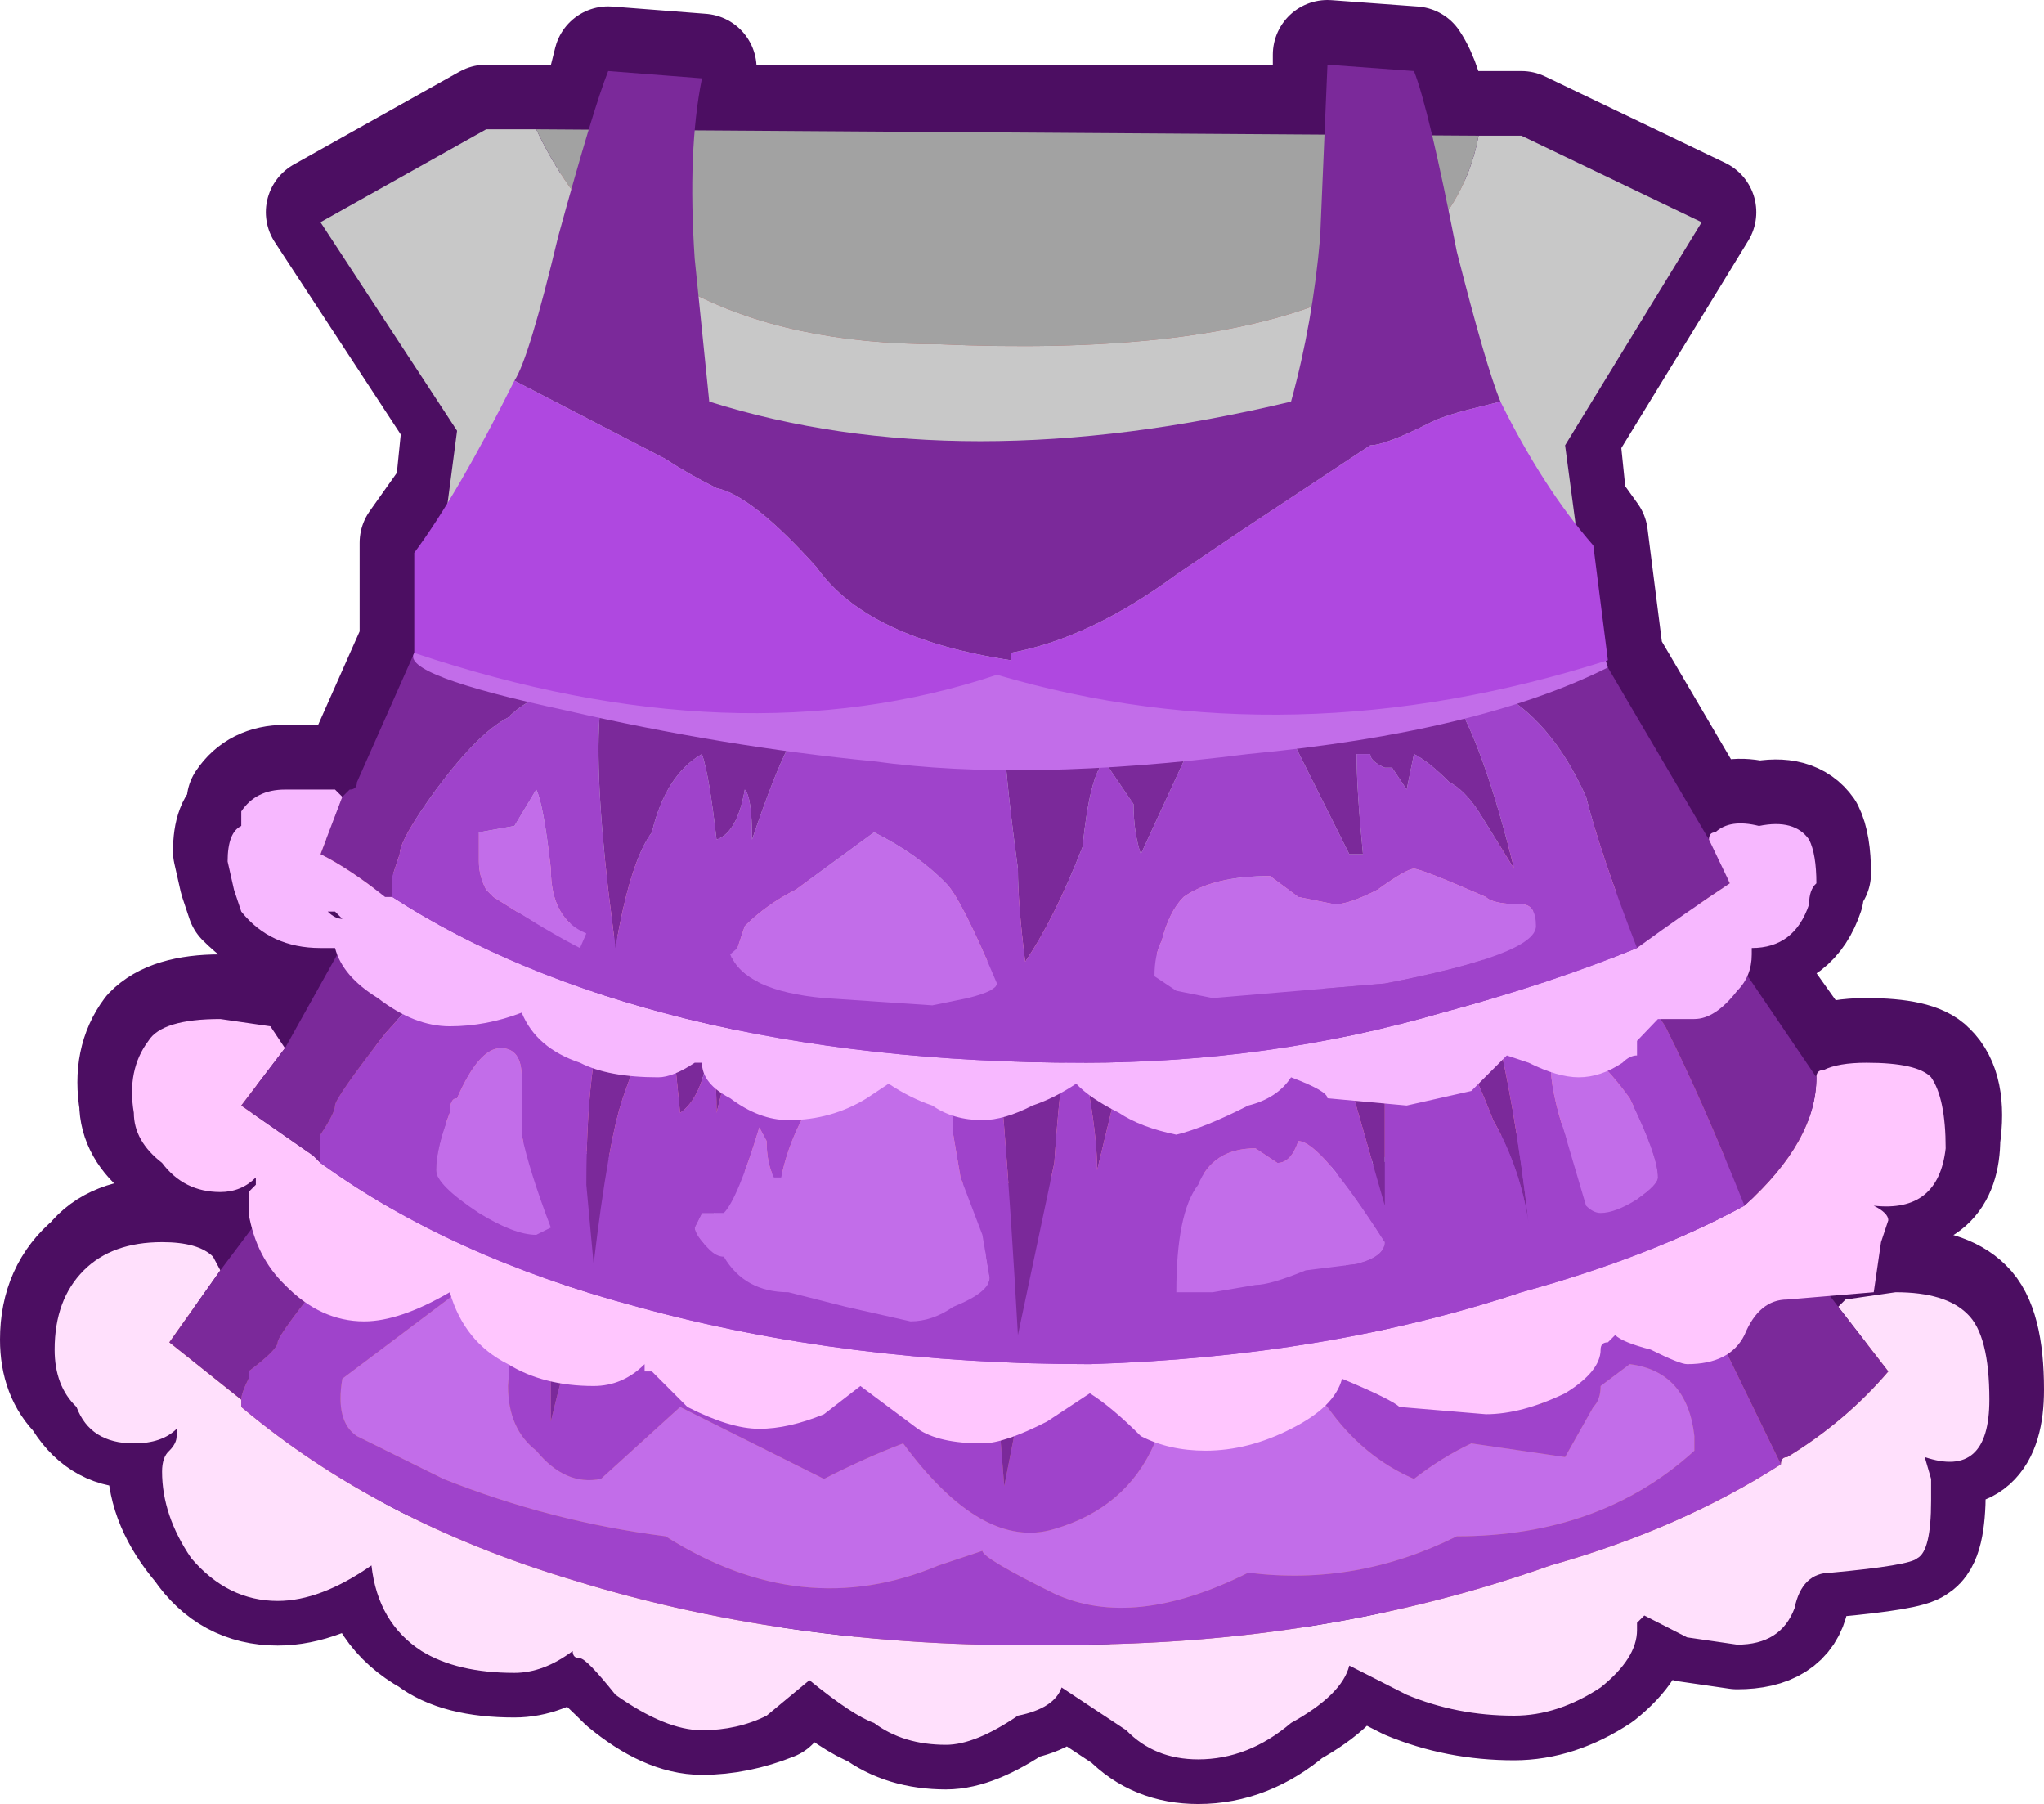 <?xml version="1.0" encoding="UTF-8" standalone="no"?>
<svg xmlns:xlink="http://www.w3.org/1999/xlink" height="99.05px" width="112.25px" xmlns="http://www.w3.org/2000/svg">
  <g transform="matrix(1.0, 0.0, 0.0, 1.0, 12.7, -9.3)">
    <path d="M86.65 58.4 Q85.85 60.8 83.5 60.8 L83.5 61.15 Q83.5 61.95 83.1 62.35 L87.05 67.9 Q87.05 67.5 87.45 67.5 88.25 67.1 89.8 67.1 92.6 67.1 93.35 67.9 94.55 69.05 94.15 71.8 94.15 75.35 90.6 74.95 91.0 75.35 91.0 75.75 L91.0 76.95 Q90.6 78.9 90.2 79.7 L87.85 79.7 88.25 80.5 88.65 80.1 91.4 79.7 Q94.15 79.7 95.35 80.9 96.55 82.05 96.55 85.6 96.55 89.95 93.0 88.75 L93.35 89.95 93.35 91.15 Q93.35 93.9 92.6 94.3 92.2 94.7 87.85 95.1 86.25 95.1 85.85 97.05 85.45 99.05 82.7 99.05 L79.95 98.65 77.6 97.45 77.2 97.85 77.2 98.25 Q77.2 99.8 75.2 101.4 72.85 102.95 70.45 102.95 67.3 102.95 64.55 101.8 L61.4 100.2 Q61.0 101.8 58.2 103.35 55.85 105.35 53.1 105.35 50.7 105.35 49.15 103.75 L45.6 101.4 Q45.2 102.55 43.2 102.95 40.85 104.55 39.25 104.55 36.9 104.55 35.3 103.35 34.15 102.95 31.75 101.0 L29.8 102.95 Q27.8 103.75 25.85 103.75 23.85 103.75 21.5 101.8 19.5 99.8 19.15 99.8 18.75 99.8 18.75 99.4 17.15 100.6 15.55 100.6 12.4 100.6 10.85 99.4 8.05 97.85 7.7 94.7 4.9 96.65 2.55 96.65 -0.2 96.65 -1.8 94.3 -3.8 91.95 -3.8 89.55 -3.8 88.75 -3.4 88.4 -3.0 88.0 -3.0 87.6 L-3.0 87.2 Q-3.8 88.0 -5.35 88.0 -7.35 88.0 -8.5 86.0 -9.7 84.85 -9.7 82.85 -9.7 80.1 -7.75 78.5 -6.55 76.95 -3.8 76.95 -1.8 76.95 -1.0 77.75 L-0.6 78.5 1.35 76.15 Q0.95 75.75 0.95 75.35 L1.35 74.2 1.35 73.4 Q0.55 74.2 -0.6 74.2 -2.6 74.2 -3.8 72.6 -5.35 71.4 -5.35 69.85 -5.75 67.5 -4.55 65.9 -3.4 64.7 -0.6 64.7 L2.15 65.1 2.95 66.3 6.1 60.8 5.7 60.8 4.9 60.8 Q2.55 60.8 0.55 58.8 L0.15 57.6 -0.2 56.05 Q-0.2 54.45 0.55 54.1 L0.55 53.3 Q1.35 52.1 2.95 52.1 L5.7 52.1 6.1 52.5 6.5 52.1 Q6.9 52.1 6.9 51.7 L10.05 44.6 10.05 39.1 12.0 36.35 12.4 32.4 4.9 20.95 14.0 15.85 19.9 15.85 20.7 12.65 25.85 13.05 25.85 15.85 60.2 15.85 60.2 12.3 64.95 12.65 Q65.75 13.85 66.1 16.2 L70.85 16.2 80.75 20.95 73.25 33.2 73.65 37.1 74.8 38.7 75.6 45.0 75.6 45.4 81.15 54.85 81.5 54.45 Q82.3 53.7 83.9 54.1 85.85 53.7 86.65 54.85 87.05 55.65 87.05 57.25 86.65 57.6 86.65 58.4 M6.1 59.2 L5.7 58.8 5.3 58.8 Q5.7 59.2 6.1 59.2" fill="#bf6b6b" fill-rule="evenodd" stroke="none"/>
    <path d="M86.65 58.4 Q85.85 60.8 83.5 60.8 L83.5 61.15 Q83.5 61.95 83.1 62.35 L87.05 67.9 Q87.05 67.5 87.45 67.5 88.25 67.1 89.8 67.1 92.6 67.1 93.35 67.9 94.55 69.05 94.15 71.8 94.15 75.35 90.6 74.95 91.0 75.35 91.0 75.75 L91.0 76.95 Q90.6 78.9 90.2 79.7 L87.85 79.7 88.25 80.5 88.65 80.1 91.4 79.7 Q94.15 79.7 95.35 80.9 96.55 82.05 96.55 85.6 96.55 89.95 93.0 88.75 L93.35 89.95 93.35 91.15 Q93.35 93.9 92.6 94.3 92.2 94.7 87.85 95.1 86.25 95.1 85.85 97.05 85.45 99.05 82.7 99.05 L79.95 98.65 77.6 97.45 77.2 97.85 77.2 98.25 Q77.2 99.8 75.2 101.4 72.85 102.95 70.45 102.95 67.3 102.95 64.55 101.8 L61.4 100.2 Q61.0 101.8 58.2 103.35 55.85 105.35 53.1 105.35 50.7 105.35 49.15 103.75 L45.6 101.4 Q45.2 102.55 43.2 102.95 40.85 104.55 39.25 104.55 36.9 104.55 35.3 103.35 34.15 102.95 31.75 101.0 L29.8 102.95 Q27.8 103.75 25.85 103.75 23.85 103.75 21.5 101.8 19.5 99.8 19.15 99.8 18.75 99.8 18.75 99.4 17.15 100.6 15.55 100.6 12.4 100.6 10.85 99.4 8.05 97.85 7.7 94.7 4.9 96.65 2.55 96.65 -0.2 96.65 -1.8 94.3 -3.8 91.95 -3.8 89.55 -3.8 88.75 -3.4 88.4 -3.0 88.0 -3.0 87.6 L-3.0 87.2 Q-3.8 88.0 -5.35 88.0 -7.35 88.0 -8.5 86.0 -9.7 84.85 -9.7 82.85 -9.7 80.1 -7.75 78.5 -6.55 76.95 -3.8 76.95 -1.8 76.95 -1.0 77.75 L-0.6 78.5 1.35 76.15 Q0.95 75.75 0.95 75.35 L1.35 74.2 1.35 73.4 Q0.55 74.2 -0.6 74.2 -2.6 74.2 -3.8 72.6 -5.35 71.4 -5.35 69.85 -5.75 67.5 -4.55 65.9 -3.4 64.7 -0.6 64.7 L2.15 65.1 2.95 66.3 6.1 60.8 5.7 60.8 4.9 60.8 Q2.55 60.8 0.55 58.8 L0.15 57.6 -0.2 56.05 Q-0.2 54.45 0.55 54.1 L0.55 53.3 Q1.35 52.1 2.95 52.1 L5.7 52.1 6.1 52.5 6.5 52.1 Q6.9 52.1 6.9 51.7 L10.05 44.6 10.05 39.1 12.0 36.35 12.4 32.4 4.9 20.95 14.0 15.85 19.9 15.85 20.7 12.65 25.85 13.05 25.85 15.85 60.2 15.85 60.2 12.3 64.95 12.65 Q65.75 13.85 66.1 16.2 L70.85 16.2 80.75 20.95 73.25 33.2 73.65 37.1 74.8 38.7 75.6 45.0 75.6 45.4 81.15 54.85 81.5 54.45 Q82.3 53.7 83.9 54.1 85.85 53.7 86.65 54.85 87.05 55.65 87.05 57.25 86.65 57.6 86.65 58.4 Z" fill="none" stroke="#4c0e62" stroke-linecap="round" stroke-linejoin="round" stroke-width="6.0"/>
    <path d="M68.5 16.75 L70.85 16.75 80.75 21.5 73.25 33.75 76.4 57.4 64.55 59.75 Q49.95 62.5 44.4 62.5 L33.75 62.1 21.9 60.55 Q14.8 58.95 11.65 57.8 L9.25 57.0 12.4 32.95 4.9 21.5 14.0 16.4 16.75 16.4 Q22.3 28.2 38.85 28.2 66.1 29.4 68.5 16.75" fill="#c8c8c8" fill-rule="evenodd" stroke="none"/>
    <path d="M68.5 16.75 Q66.1 29.4 38.85 28.2 22.3 28.2 16.75 16.4 L68.5 16.75" fill="#a2a2a2" fill-rule="evenodd" stroke="none"/>
    <path d="M9.25 57.0 L11.65 57.8 Q14.8 58.95 21.9 60.55 L33.75 62.1 44.4 62.5 Q49.95 62.5 64.55 59.75 L76.4 57.4 79.55 78.7 Q43.6 86.55 6.9 78.3 L9.25 57.0" fill="#dae3e9" fill-rule="evenodd" stroke="none"/>
    <path d="M88.25 81.05 L88.65 80.65 91.4 80.25 Q94.15 80.25 95.35 81.45 96.55 82.6 96.55 86.15 96.55 90.5 93.0 89.3 L93.35 90.5 93.35 91.7 Q93.35 94.45 92.6 94.85 92.2 95.25 87.85 95.65 86.25 95.65 85.85 97.6 85.1 99.6 82.7 99.6 L79.95 99.2 77.6 98.0 77.2 98.4 77.2 98.8 Q77.2 100.35 75.2 101.95 72.85 103.5 70.45 103.5 67.3 103.5 64.55 102.35 L61.4 100.75 Q61.0 102.35 58.2 103.9 55.85 105.9 53.1 105.9 50.7 105.9 49.15 104.3 L45.6 101.95 Q45.2 103.1 43.2 103.5 40.85 105.1 39.25 105.1 36.9 105.1 35.3 103.9 34.15 103.5 31.75 101.55 L29.4 103.5 Q27.8 104.3 25.85 104.3 23.85 104.3 21.1 102.35 19.5 100.35 19.15 100.35 18.75 100.35 18.75 99.95 17.15 101.15 15.55 101.15 12.4 101.15 10.45 99.95 8.05 98.4 7.7 95.25 4.9 97.2 2.55 97.2 -0.2 97.2 -2.2 94.85 -3.8 92.5 -3.8 90.1 -3.8 89.3 -3.4 88.95 -3.0 88.55 -3.0 88.15 L-3.0 87.75 Q-3.8 88.55 -5.35 88.55 -7.75 88.55 -8.5 86.55 -9.7 85.4 -9.7 83.4 -9.7 80.65 -8.1 79.05 -6.55 77.5 -3.8 77.5 -1.8 77.5 -1.0 78.3 L-0.6 79.05 -3.4 83.0 0.55 86.15 0.55 86.55 Q8.05 92.85 18.75 96.05 31.35 99.95 46.0 99.6 60.2 99.6 72.45 95.25 79.55 93.25 85.1 89.7 85.1 89.3 85.45 89.3 88.65 87.35 91.0 84.6 L88.25 81.05" fill="#ffe0fc" fill-rule="evenodd" stroke="none"/>
    <path d="M88.25 81.05 L91.0 84.6 Q88.65 87.35 85.45 89.3 85.1 89.3 85.1 89.7 L79.55 78.3 Q76.4 73.15 72.05 71.2 L75.2 70.4 79.55 69.6 88.25 81.05 M0.55 86.15 L-3.4 83.0 -0.6 79.05 6.5 69.6 9.25 70.4 15.55 71.95 Q13.2 72.35 11.25 73.95 9.25 74.75 5.7 78.7 2.55 82.6 2.55 83.0 2.55 83.4 0.95 84.6 L0.95 85.0 Q0.55 85.8 0.55 86.15 M41.25 74.35 L48.35 73.95 Q48.35 74.75 47.95 75.5 L48.35 75.5 47.95 77.1 Q47.55 81.85 46.75 83.4 L46.4 80.25 45.2 77.5 Q45.2 78.3 44.0 83.0 L42.45 90.9 41.25 75.9 41.25 74.35 M17.55 83.8 L17.55 81.45 18.35 72.35 26.65 74.35 27.05 74.35 25.05 80.25 Q25.05 78.3 24.25 77.9 23.85 80.25 23.1 80.25 23.1 76.7 22.7 74.75 20.7 77.1 19.9 79.85 18.75 82.25 17.55 87.35 L17.55 83.8 M59.8 73.95 L68.1 71.95 70.05 78.3 72.05 86.55 69.7 81.05 Q67.7 77.1 66.1 76.3 L66.1 79.85 64.95 77.9 Q64.55 76.7 63.35 76.3 L63.35 77.4 63.35 80.25 Q63.75 82.25 63.75 84.6 L63.35 84.6 59.4 73.95 59.8 73.95" fill="#7b299a" fill-rule="evenodd" stroke="none"/>
    <path d="M6.5 69.6 L8.45 65.65 8.85 65.25 Q43.2 73.95 77.2 65.25 L79.55 69.6 75.2 70.4 72.05 71.2 68.1 71.95 59.4 73.55 48.35 73.95 41.25 74.35 27.05 73.55 18.35 72.35 15.55 71.95 9.25 70.4 6.5 69.6" fill="#fc889b" fill-rule="evenodd" stroke="none"/>
    <path d="M85.1 89.7 Q79.55 93.25 72.45 95.25 60.2 99.6 46.0 99.6 31.35 99.95 18.75 96.05 8.05 92.85 0.55 86.55 L0.55 86.15 Q0.55 85.8 0.95 85.0 L0.95 84.6 Q2.55 83.4 2.55 83.0 2.55 82.6 5.7 78.7 9.25 74.75 11.25 73.95 13.2 72.35 15.55 71.95 L18.35 72.35 27.05 73.55 41.25 74.35 41.25 75.9 42.45 90.9 44.0 83.0 Q45.2 78.3 45.2 77.5 L46.4 80.25 46.75 83.4 Q47.55 81.85 47.95 77.1 L48.35 75.5 47.95 75.5 Q48.35 74.75 48.35 73.95 L59.4 73.55 Q59.4 73.95 59.8 73.95 L59.4 73.95 63.35 84.6 63.75 84.6 Q63.75 82.25 63.35 80.25 L63.75 80.25 Q63.4 78.85 63.35 77.4 L63.35 76.3 Q64.55 76.7 64.95 77.9 L66.1 79.85 66.1 76.3 Q67.7 77.1 69.7 81.05 L72.05 86.55 70.05 78.3 68.1 71.95 72.05 71.2 Q76.4 73.15 79.55 78.3 L85.1 89.7 M15.2 85.4 Q15.55 81.05 14.0 79.05 L6.1 85.0 Q5.7 87.35 6.9 88.15 L11.65 90.5 Q17.55 92.85 23.85 93.65 31.35 98.4 38.85 95.25 L41.25 94.45 Q41.25 94.85 45.2 96.8 49.55 98.8 55.85 95.65 61.8 96.4 67.3 93.65 75.2 93.65 80.35 88.95 L80.35 88.15 Q79.95 84.6 76.8 84.2 L75.2 85.4 Q75.2 86.15 74.8 86.55 L73.25 89.3 68.1 88.55 Q66.5 89.3 64.95 90.5 62.15 89.3 60.2 86.55 58.2 84.6 55.85 84.6 51.9 84.6 50.7 88.55 49.15 92.1 45.2 93.25 41.25 94.45 36.9 88.55 34.9 89.3 32.55 90.5 L24.65 86.55 20.3 90.5 Q18.35 90.9 16.75 88.95 15.2 87.75 15.2 85.4 M17.55 83.8 L17.55 87.35 Q18.75 82.25 19.9 79.85 20.7 77.1 22.7 74.75 23.1 76.7 23.1 80.25 23.85 80.25 24.25 77.9 25.05 78.3 25.05 80.25 L27.05 74.35 26.65 74.35 18.35 72.35 17.55 81.45 17.55 83.8" fill="#9f43cb" fill-rule="evenodd" stroke="none"/>
    <path d="M15.2 85.4 Q15.2 87.75 16.75 88.95 18.35 90.9 20.3 90.5 L24.65 86.55 32.55 90.5 Q34.9 89.3 36.9 88.55 41.25 94.45 45.2 93.25 49.15 92.1 50.7 88.55 51.9 84.6 55.85 84.6 58.2 84.6 60.2 86.55 62.15 89.3 64.95 90.5 66.5 89.3 68.1 88.55 L73.25 89.3 74.8 86.55 Q75.2 86.15 75.2 85.4 L76.8 84.2 Q79.95 84.6 80.35 88.15 L80.35 88.95 Q75.2 93.65 67.3 93.65 61.8 96.4 55.85 95.65 49.55 98.8 45.2 96.8 41.25 94.85 41.25 94.45 L38.85 95.25 Q31.35 98.4 23.85 93.65 17.55 92.85 11.65 90.5 L6.9 88.15 Q5.7 87.35 6.1 85.0 L14.0 79.05 Q15.55 81.05 15.2 85.4" fill="#c26de9" fill-rule="evenodd" stroke="none"/>
    <path d="M87.05 68.45 Q87.05 68.05 87.45 68.05 88.25 67.65 89.8 67.65 92.6 67.65 93.35 68.45 94.15 69.6 94.15 72.35 93.75 75.9 90.2 75.5 91.0 75.9 91.0 76.3 L90.6 77.5 90.2 80.25 85.45 80.65 Q83.9 80.65 83.1 82.6 82.3 84.2 79.95 84.2 79.55 84.2 77.95 83.4 76.4 83.0 76.0 82.6 L75.6 83.0 Q75.2 83.0 75.2 83.4 75.2 84.6 73.25 85.8 70.85 86.95 68.9 86.95 L64.15 86.55 Q63.75 86.15 61.0 85.0 60.6 86.55 58.2 87.75 55.85 88.95 53.5 88.95 51.5 88.95 49.95 88.15 48.35 86.55 47.15 85.8 L44.8 87.35 Q42.45 88.55 41.25 88.55 38.85 88.55 37.7 87.75 L34.55 85.4 32.55 86.95 Q30.6 87.75 29.0 87.75 27.4 87.75 25.05 86.55 L23.1 84.6 22.7 84.6 22.7 84.2 Q21.5 85.4 19.9 85.4 17.15 85.4 15.2 84.2 12.8 83.0 12.0 80.25 9.25 81.85 7.3 81.85 4.9 81.85 2.95 79.85 1.35 78.3 0.95 75.9 L0.95 74.75 1.35 74.35 1.35 73.95 Q0.55 74.75 -0.6 74.75 -2.6 74.75 -3.8 73.15 -5.35 71.95 -5.35 70.4 -5.75 68.05 -4.55 66.45 -3.8 65.25 -0.6 65.25 L2.15 65.65 2.95 66.85 0.55 70.0 4.5 72.75 4.9 73.15 Q12.0 78.3 22.3 81.05 33.75 84.2 47.15 84.2 60.2 83.8 70.85 80.25 77.95 78.3 83.1 75.5 87.05 71.95 87.05 68.45" fill="#ffc6fe" fill-rule="evenodd" stroke="none"/>
    <path d="M87.05 68.45 Q87.05 71.95 83.1 75.5 80.75 69.6 78.75 65.65 76.0 61.35 72.05 59.35 L71.25 59.35 Q75.6 58.55 79.55 57.0 L79.55 57.4 87.05 68.45 M4.9 73.15 L4.5 72.75 0.55 70.0 2.95 66.85 8.45 57.0 Q12.4 58.95 17.55 59.75 L17.15 59.75 Q14.8 60.55 13.2 61.35 11.25 62.9 8.45 66.05 5.7 69.6 5.7 70.0 5.7 70.4 4.9 71.6 L4.9 71.95 4.9 73.15 M24.25 61.35 L26.25 61.7 29.4 62.1 Q27.8 65.65 26.65 70.4 26.65 67.65 26.25 66.85 25.85 69.6 24.65 70.4 L24.25 66.45 24.25 63.7 Q22.7 66.05 21.5 69.6 20.7 71.95 19.9 78.7 L19.5 74.35 Q19.5 70.4 19.9 67.65 L19.9 60.95 22.3 61.35 24.25 61.35 M59.8 61.35 L61.4 61.35 61.8 61.35 68.1 60.15 Q68.9 61.7 69.3 65.25 70.45 69.55 71.25 76.5 70.8 73.45 69.3 70.8 67.3 65.65 66.1 65.25 L66.1 69.6 Q65.35 67.65 64.95 67.25 64.55 65.25 63.35 65.25 L63.35 66.45 63.35 67.65 63.35 75.5 59.4 61.7 59.8 61.35 M49.15 62.5 Q49.55 62.1 49.95 62.1 49.55 63.3 49.55 65.25 L47.55 73.55 Q47.55 71.95 47.15 69.6 L46.4 65.25 Q45.6 66.85 45.2 73.15 L43.2 82.6 Q42.45 69.2 41.65 63.3 L42.45 63.3 45.2 62.9 47.15 62.5 Q47.55 62.1 48.75 62.5 49.15 62.1 49.15 62.5" fill="#7b299a" fill-rule="evenodd" stroke="none"/>
    <path d="M83.1 75.5 Q77.95 78.3 70.85 80.25 60.2 83.8 47.15 84.2 33.75 84.2 22.3 81.05 12.0 78.3 4.9 73.15 L4.9 71.95 4.9 71.6 Q5.7 70.4 5.7 70.0 5.7 69.6 8.45 66.05 11.25 62.9 13.2 61.35 14.8 60.55 17.15 59.75 L17.55 59.75 17.95 59.75 Q18.75 60.15 19.9 60.15 L19.9 60.55 28.2 61.35 42.45 62.1 42.45 63.3 41.65 63.3 Q42.45 69.2 43.2 82.6 L45.2 73.15 Q45.6 66.85 46.4 65.25 L47.15 69.6 Q47.55 71.95 47.55 73.55 L49.55 65.25 Q49.55 63.3 49.95 62.1 49.55 62.1 49.15 62.5 49.15 62.1 49.55 62.1 L49.55 61.7 59.8 61.35 59.4 61.7 63.35 75.5 63.35 67.65 63.35 66.45 63.35 65.25 Q64.55 65.25 64.95 67.25 65.35 67.65 66.1 69.6 L66.1 65.25 Q67.3 65.65 69.3 70.8 70.8 73.45 71.25 76.5 70.45 69.55 69.3 65.25 68.9 61.7 68.1 60.15 68.9 60.95 68.9 61.35 68.9 60.55 68.1 59.75 L71.25 59.35 72.05 59.35 Q76.0 61.35 78.75 65.65 80.75 69.6 83.1 75.5 M24.25 61.35 L22.3 61.35 19.9 60.95 19.9 67.65 Q19.5 70.4 19.5 74.35 L19.9 78.7 Q20.7 71.95 21.5 69.6 22.7 66.05 24.25 63.7 L24.25 66.45 24.65 70.4 Q25.85 69.6 26.25 66.85 26.65 67.65 26.65 70.4 27.8 65.65 29.4 62.1 L26.25 61.7 24.25 61.35 M29.8 73.95 Q29.4 73.15 29.4 71.95 L29.0 71.2 Q27.8 75.15 27.05 75.9 L25.85 75.9 25.45 76.7 Q25.45 77.1 26.25 77.9 26.65 78.3 27.05 78.3 28.2 80.25 30.6 80.25 L33.75 81.05 37.3 81.85 Q38.5 81.85 39.65 81.05 41.65 80.25 41.65 79.45 L41.25 77.1 40.05 73.95 39.65 71.6 Q39.65 69.6 39.25 68.8 38.85 69.2 36.9 68.8 L35.3 68.45 Q32.95 68.45 31.75 70.0 30.6 71.95 30.2 73.95 L29.8 73.95 M12.4 69.6 Q12.0 69.6 12.0 70.4 11.25 72.35 11.25 73.55 11.25 74.35 13.6 75.9 15.55 77.1 16.75 77.1 L17.55 76.7 Q16.35 73.55 15.95 71.6 L15.95 68.45 Q15.95 66.85 14.8 66.85 13.6 66.85 12.4 69.6 M72.45 67.65 Q72.45 69.2 73.25 71.6 L74.4 75.5 Q74.8 75.9 75.2 75.9 76.0 75.9 77.2 75.15 78.35 74.35 78.35 73.95 78.35 72.75 76.8 69.6 74.8 66.85 73.65 66.85 72.45 66.85 72.45 67.65 M58.6 71.95 Q58.2 73.15 57.45 73.15 L56.25 72.35 Q53.9 72.35 53.1 74.35 51.9 75.9 51.9 80.25 L53.9 80.25 56.25 79.85 Q57.05 79.85 59.0 79.05 L61.8 78.7 Q63.35 78.3 63.35 77.5 59.8 71.95 58.6 71.95" fill="#9f43cb" fill-rule="evenodd" stroke="none"/>
    <path d="M29.8 73.95 L30.2 73.95 Q30.6 71.95 31.75 70.0 32.95 68.45 35.3 68.45 L36.9 68.8 Q38.85 69.2 39.25 68.8 39.65 69.6 39.65 71.6 L40.05 73.95 41.25 77.1 41.65 79.45 Q41.65 80.25 39.65 81.05 38.5 81.85 37.3 81.85 L33.75 81.05 30.6 80.25 Q28.2 80.25 27.05 78.3 26.65 78.3 26.25 77.9 25.45 77.1 25.45 76.7 L25.85 75.9 27.05 75.9 Q27.8 75.15 29.0 71.2 L29.4 71.95 Q29.4 73.15 29.8 73.95 M12.4 69.6 Q13.6 66.85 14.8 66.85 15.95 66.85 15.95 68.45 L15.95 71.6 Q16.35 73.55 17.55 76.7 L16.75 77.1 Q15.55 77.1 13.6 75.9 11.25 74.35 11.25 73.55 11.25 72.35 12.0 70.4 12.0 69.6 12.4 69.6 M72.45 67.65 Q72.45 66.85 73.65 66.85 74.8 66.85 76.8 69.6 78.35 72.75 78.35 73.95 78.35 74.35 77.2 75.15 76.0 75.9 75.2 75.9 74.8 75.9 74.4 75.5 L73.25 71.6 Q72.45 69.2 72.45 67.65 M58.6 71.95 Q59.8 71.95 63.35 77.5 63.35 78.3 61.8 78.7 L59.0 79.05 Q57.05 79.85 56.25 79.85 L53.9 80.25 51.9 80.25 Q51.9 75.9 53.1 74.35 53.9 72.35 56.25 72.35 L57.45 73.15 Q58.2 73.15 58.6 71.95" fill="#c26de9" fill-rule="evenodd" stroke="none"/>
    <path d="M8.45 57.0 L9.25 54.65 Q9.25 54.25 9.65 54.25 44.4 62.1 77.2 53.85 L79.55 57.0 Q75.6 58.55 71.25 59.35 L68.1 59.75 Q68.9 60.55 68.9 61.35 68.9 60.95 68.1 60.15 L61.8 61.35 61.4 61.35 59.8 61.35 49.55 61.7 49.55 62.1 42.45 62.1 28.2 61.35 19.9 60.55 19.9 60.15 Q18.75 60.15 17.95 59.75 L17.55 59.75 Q12.4 58.95 8.45 57.0" fill="#ffa1b0" fill-rule="evenodd" stroke="none"/>
    <path d="M6.1 53.05 L6.5 52.65 Q6.9 52.65 6.9 52.25 L10.05 45.15 13.2 45.95 19.15 47.15 Q16.75 47.15 15.2 48.7 13.6 49.5 11.25 52.65 9.25 55.4 9.25 56.2 L8.85 57.4 8.85 58.55 8.45 58.55 Q6.5 57.0 4.9 56.2 L6.1 53.05 M21.5 48.3 Q23.85 48.3 25.85 49.1 L29.0 49.9 30.6 50.3 Q29.8 51.85 28.6 55.4 28.6 53.05 28.2 52.65 27.8 55.0 26.65 55.4 26.25 51.85 25.85 50.7 23.85 51.85 23.1 55.0 21.9 56.6 21.1 61.35 L20.7 58.15 Q19.9 51.1 20.3 47.9 21.1 47.9 21.5 48.3 M42.45 49.5 L49.55 49.5 52.7 49.5 Q52.3 50.3 52.3 51.1 L49.95 56.2 Q49.55 55.0 49.55 53.45 L47.95 51.1 Q47.15 51.85 46.75 55.8 45.2 59.75 43.6 62.1 43.2 58.95 43.2 57.0 42.45 51.45 42.45 49.5 M58.2 49.1 L65.75 48.3 67.3 47.9 Q68.9 50.7 70.45 57.0 L68.5 53.85 Q67.7 52.65 66.9 52.25 65.75 51.1 64.95 50.7 L64.55 52.65 63.75 51.45 63.35 51.45 Q62.55 51.1 62.55 50.7 L61.8 50.7 Q61.8 52.65 62.15 56.2 L61.4 56.2 57.85 49.1 58.2 49.1 M69.3 47.15 L71.25 46.75 75.6 45.95 81.15 55.4 82.3 57.8 Q79.95 59.35 77.2 61.35 75.2 56.2 74.4 53.05 72.45 48.7 69.3 47.15" fill="#7b299a" fill-rule="evenodd" stroke="none"/>
    <path d="M81.15 55.4 Q81.15 55.0 81.5 55.0 82.3 54.25 83.9 54.65 85.85 54.25 86.65 55.4 87.05 56.2 87.05 57.8 86.65 58.15 86.65 58.95 85.85 61.35 83.5 61.35 L83.5 61.7 Q83.5 62.9 82.7 63.7 81.5 65.25 80.35 65.25 L78.35 65.25 77.2 66.45 77.2 67.25 Q76.8 67.25 76.4 67.65 75.2 68.45 74.0 68.45 72.85 68.45 71.25 67.65 L70.05 67.25 68.1 69.2 64.55 70.0 60.2 69.6 Q60.2 69.2 58.2 68.45 57.45 69.6 55.85 70.0 53.5 71.2 51.9 71.6 49.95 71.2 48.75 70.4 47.15 69.6 46.4 68.8 45.2 69.6 44.0 70.0 42.45 70.8 41.25 70.8 39.65 70.8 38.5 70.0 37.3 69.6 36.1 68.8 L34.9 69.6 Q32.95 70.8 30.6 70.8 29.0 70.8 27.4 69.6 25.85 68.8 25.85 67.65 L25.45 67.65 Q24.25 68.45 23.45 68.45 20.7 68.45 19.15 67.65 16.75 66.85 15.95 64.9 14.0 65.65 12.0 65.65 10.05 65.65 8.05 64.1 6.1 62.9 5.7 61.35 L4.9 61.35 Q2.15 61.35 0.55 59.35 L0.15 58.15 -0.2 56.6 Q-0.2 55.0 0.55 54.65 L0.55 53.85 Q1.35 52.65 2.95 52.65 L5.7 52.65 6.1 53.05 4.9 56.2 Q6.5 57.0 8.45 58.55 L8.85 58.55 Q15.55 62.9 25.05 65.25 34.9 67.65 46.75 67.65 57.05 67.65 66.5 64.9 72.45 63.3 77.2 61.35 79.95 59.35 82.3 57.8 L81.15 55.4 M5.3 59.35 Q5.7 59.75 6.1 59.75 L5.7 59.35 5.3 59.35" fill="#f7b8ff" fill-rule="evenodd" stroke="none"/>
    <path d="M19.15 47.15 L21.5 47.55 21.5 48.3 Q21.1 47.9 20.3 47.9 19.9 51.1 20.7 58.15 L21.1 61.35 Q21.9 56.6 23.1 55.0 23.85 51.85 25.85 50.7 26.25 51.85 26.65 55.4 27.8 55.0 28.2 52.65 28.6 53.05 28.6 55.4 29.8 51.85 30.6 50.3 L29.0 49.9 29.4 48.7 42.45 49.5 Q42.45 51.45 43.2 57.0 43.2 58.95 43.6 62.1 45.2 59.75 46.75 55.8 47.15 51.85 47.95 51.1 L49.55 53.45 Q49.55 55.0 49.95 56.2 L52.3 51.1 Q52.3 50.3 52.7 49.5 L49.55 49.5 57.85 48.7 Q58.2 48.7 58.2 49.1 L57.85 49.1 61.4 56.2 62.15 56.2 Q61.8 52.65 61.8 50.7 L62.55 50.7 Q62.55 51.1 63.35 51.45 L63.75 51.45 64.55 52.65 64.95 50.7 Q65.75 51.1 66.9 52.25 67.7 52.65 68.5 53.85 L70.45 57.0 Q68.9 50.7 67.3 47.9 L65.75 48.3 65.35 47.9 69.3 47.15 Q72.45 48.7 74.4 53.05 75.2 56.2 77.2 61.35 72.45 63.3 66.5 64.9 57.05 67.65 46.75 67.65 34.9 67.65 25.05 65.25 15.55 62.9 8.85 58.55 L8.85 57.4 9.25 56.2 Q9.25 55.4 11.25 52.65 13.6 49.5 15.2 48.7 16.75 47.15 19.15 47.15 M16.75 52.65 L15.55 54.65 13.6 55.0 13.6 56.6 Q13.6 57.4 14.0 58.15 L14.4 58.55 Q17.55 60.55 19.15 61.35 L19.5 60.55 Q17.55 59.75 17.55 57.0 17.15 53.45 16.75 52.65 M35.3 55.0 L31.0 58.15 Q29.4 58.95 28.2 60.15 L27.8 61.35 27.4 61.7 Q28.2 63.7 32.55 64.1 L38.5 64.5 40.45 64.1 Q42.05 63.7 42.05 63.3 40.05 58.55 39.25 57.8 37.7 56.2 35.3 55.0 M64.95 57.0 Q64.55 57.0 62.95 58.15 61.4 58.95 60.6 58.95 L58.6 58.55 57.05 57.4 Q53.9 57.4 52.3 58.55 51.5 59.35 51.1 60.95 50.7 61.7 50.7 62.9 L51.9 63.7 53.9 64.1 63.35 63.3 Q71.65 61.7 71.65 60.15 71.65 58.95 70.85 58.95 69.3 58.95 68.9 58.55 65.35 57.0 64.95 57.0" fill="#9f43cb" fill-rule="evenodd" stroke="none"/>
    <path d="M35.3 55.0 Q37.7 56.2 39.25 57.8 40.05 58.55 42.05 63.3 42.05 63.7 40.45 64.1 L38.5 64.5 32.55 64.1 Q28.2 63.7 27.4 61.7 L27.8 61.35 28.2 60.15 Q29.4 58.95 31.0 58.15 L35.3 55.0 M16.75 52.65 Q17.15 53.45 17.55 57.0 17.55 59.75 19.5 60.55 L19.15 61.35 Q17.55 60.55 14.4 58.55 L14.0 58.15 Q13.6 57.4 13.6 56.6 L13.6 55.0 15.55 54.65 16.75 52.65 M64.95 57.0 Q65.35 57.0 68.9 58.55 69.3 58.95 70.85 58.95 71.65 58.95 71.65 60.15 71.65 61.7 63.35 63.3 L53.9 64.1 51.9 63.7 50.7 62.9 Q50.7 61.7 51.1 60.95 51.5 59.35 52.3 58.55 53.9 57.4 57.05 57.4 L58.6 58.55 60.6 58.95 Q61.4 58.95 62.95 58.15 64.55 57.0 64.95 57.0" fill="#c26de9" fill-rule="evenodd" stroke="none"/>
    <path d="M74.4 42.0 L75.6 45.95 Q68.5 49.5 55.85 50.7 43.6 52.25 35.3 51.1 27.05 50.3 18.35 48.3 9.25 46.35 10.05 45.15 L11.25 42.0 11.25 41.6 Q43.6 50.7 74.4 42.0" fill="#c26de9" fill-rule="evenodd" stroke="none"/>
    <path d="M15.55 30.2 Q16.35 29.0 17.95 22.3 19.9 15.2 20.7 13.2 L25.85 13.6 Q25.05 17.55 25.45 23.5 L26.25 31.35 Q40.05 35.7 58.2 31.35 59.4 27.0 59.8 22.3 L60.2 12.85 64.95 13.2 Q65.75 15.2 67.3 23.1 68.9 29.4 69.7 31.35 L68.1 31.75 Q66.5 32.15 65.75 32.55 63.35 33.75 62.55 33.75 L55.45 38.45 51.9 40.85 Q47.15 44.35 42.8 45.15 L42.8 45.55 Q34.9 44.35 32.15 40.45 28.6 36.5 26.65 36.1 25.05 35.3 23.85 34.5 L15.55 30.2" fill="#7b299a" fill-rule="evenodd" stroke="none"/>
    <path d="M15.55 30.2 L23.85 34.5 Q25.05 35.3 26.65 36.1 28.6 36.5 32.15 40.45 34.9 44.35 42.8 45.55 L42.8 45.15 Q47.15 44.35 51.9 40.85 L55.45 38.45 62.55 33.75 Q63.35 33.75 65.75 32.55 66.5 32.15 68.1 31.75 L69.7 31.35 Q72.05 36.1 74.8 39.25 L75.6 45.55 Q58.2 51.1 42.05 46.35 27.8 51.1 10.05 45.15 L10.05 39.65 Q12.4 36.5 15.55 30.2" fill="#af48e0" fill-rule="evenodd" stroke="none"/>
  </g>
</svg>
